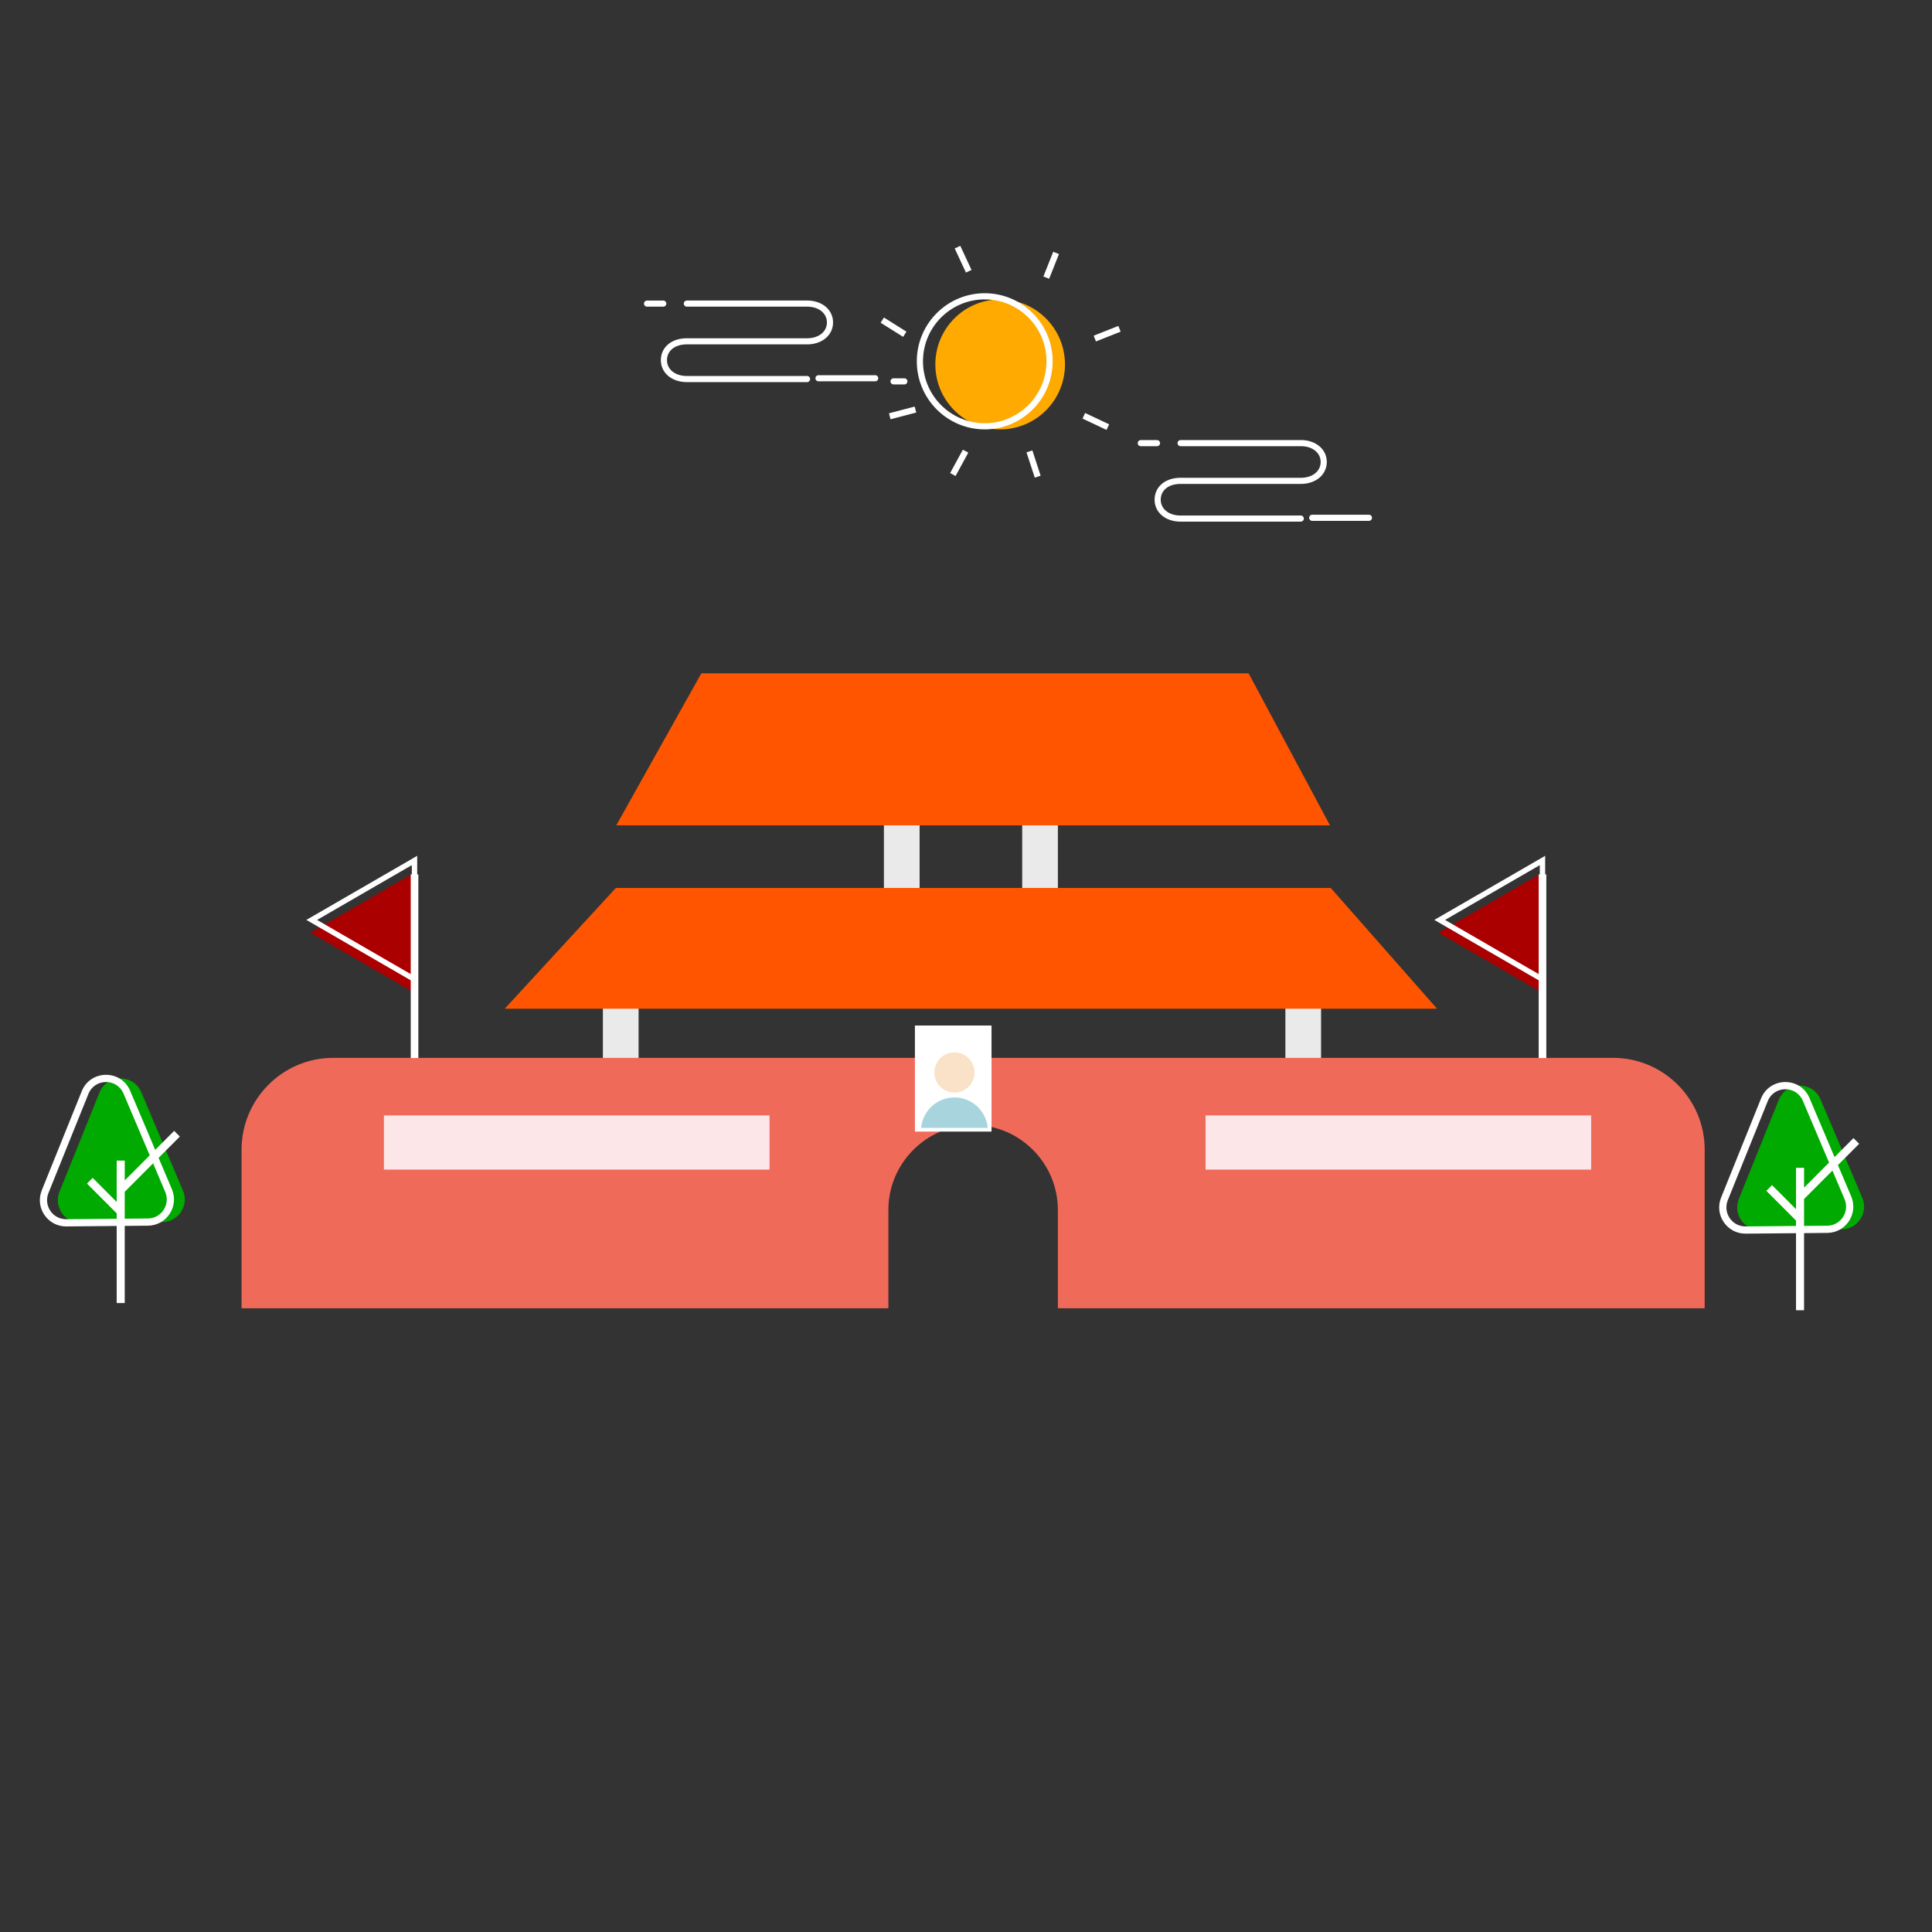 <svg t="1695862498872" class="icon" viewBox="0 0 1024 1024" version="1.1" xmlns="http://www.w3.org/2000/svg" p-id="2703" width="160" height="160"><rect x="0" y="0" width="1024" height="1024" fill="#333333" stroke="none"/><path d="M319.545 570.169v-47.394h18.916v47.394H319.545z m361.734 0v-47.394h18.91v47.394h-18.91zM541.787 470.642v-47.4h18.91v47.4h-18.916z m-73.296 0v-47.4h18.916v47.4h-18.916z" fill="#EBEAEA" p-id="2704"></path><path d="M427.77 182.528a1.65 1.65 0 0 1-0.028 0H364.06c-0.649 0-1.297 0.04-1.934 0.114-5.422 0.631-8.602 3.908-8.602 8.266 0 4.779 4.181 8.374 10.536 8.374H427.748a1.621 1.621 0 1 1 0 3.243H364.06c-8.05 0-13.784-4.932-13.784-11.617 0-6.064 4.471-10.672 11.48-11.492a19.945 19.945 0 0 1 2.304-0.131H427.748c6.354 0 10.536-3.601 10.536-8.374 0-4.779-4.181-8.374-10.536-8.374H364.06a1.621 1.621 0 1 1 0-3.248H427.748c8.05 0 13.784 4.932 13.784 11.622 0 6.679-5.723 11.605-13.756 11.617z m6.053 19.581a1.621 1.621 0 0 1 0-3.248h30.049a1.621 1.621 0 1 1 0 3.243h-30.049z m-90.869-39.566a1.621 1.621 0 1 1 0-3.243h8.59a1.621 1.621 0 0 1 0 3.243h-8.59zM689.459 256.484a1.65 1.65 0 0 1-0.028 0h-63.681c-0.649 0-1.297 0.04-1.934 0.114-5.422 0.631-8.602 3.908-8.602 8.266 0 4.779 4.181 8.374 10.536 8.374h63.681a1.621 1.621 0 1 1 0 3.243h-63.681c-8.05 0-13.784-4.932-13.784-11.617 0-6.064 4.471-10.672 11.48-11.492a19.945 19.945 0 0 1 2.304-0.131h63.681c6.354 0 10.536-3.601 10.536-8.374 0-4.779-4.181-8.374-10.536-8.374h-63.681a1.621 1.621 0 1 1 0-3.248h63.681c8.05 0 13.784 4.932 13.784 11.622 0 6.679-5.723 11.605-13.756 11.617z m6.053 19.581a1.621 1.621 0 0 1 0-3.248h30.049a1.621 1.621 0 1 1 0 3.243h-30.049z m-90.869-39.566a1.621 1.621 0 0 1 0-3.243h8.59a1.621 1.621 0 1 1 0 3.243h-8.59z" fill="#FFFFFF" p-id="2705"></path><path d="M564.463 193.138c0 19.024-15.383 34.441-34.361 34.441-18.972 0-34.35-15.417-34.35-34.441 0-19.018 15.377-34.435 34.355-34.435 18.972 0 34.355 15.417 34.355 34.435" fill="#FFAA00" p-id="2706"></path><path d="M96.978 631.012c3.339 7.885-2.384 16.64-10.923 16.72l-21.646 0.193-21.635 0.193c-8.545 0.08-14.421-8.579-11.224-16.515l12.641-31.351 8.533-21.163c3.999-9.921 17.966-10.041 22.147-0.199l8.909 21.009 13.198 31.118z m890.078 3.829c3.345 7.885-2.378 16.64-10.923 16.72l-21.641 0.193-21.641 0.193c-8.545 0.08-14.421-8.579-11.218-16.515l12.641-31.351 8.533-21.163c3.999-9.916 17.966-10.041 22.141-0.193l8.909 21.003 13.198 31.118z" fill="#00AA00" p-id="2707"></path><path d="M66.105 645.934l12.288-0.114c7.185-0.063 11.998-7.43 9.188-14.063l-6.428-15.161-15.041 15.076v14.262z m0 3.812v40.886h-4.255v-40.846l-5.063 0.046-21.635 0.199c-9.904 0.085-16.72-9.944-13.01-19.143l12.641-31.346 8.533-21.163c4.636-11.497 20.833-11.645 25.674-0.228l8.909 20.998 4.363 10.297 10.041-10.058 3.015 3.009-11.264 11.287 7.037 16.583c3.874 9.136-2.753 19.285-12.663 19.371l-12.316 0.114z m-4.255-3.777v-2.879l-15.735-15.77 3.015-3.009 12.72 12.743v-21.919h4.261v10.502l13.244-13.272-4.972-11.719-8.909-21.003c-3.516-8.283-15.258-8.181-18.62 0.165l-8.533 21.163-12.635 31.346c-2.697 6.679 2.247 13.961 9.432 13.892l21.635-0.193 5.097-0.046zM956.188 649.762l12.288-0.114c7.179-0.063 11.992-7.43 9.182-14.063l-6.428-15.155-15.041 15.076v14.256z m0 3.812v40.886h-4.261v-40.846l-5.063 0.051-21.635 0.193c-9.904 0.085-16.72-9.938-13.005-19.143l12.635-31.346 8.533-21.163c4.636-11.497 20.833-11.645 25.674-0.228l8.909 21.003 4.369 10.297 10.035-10.069 3.015 3.015-11.258 11.287 7.037 16.583c3.868 9.136-2.759 19.285-12.663 19.371l-12.322 0.114z m-4.261-3.777v-2.873l-15.73-15.77 3.015-3.015 12.715 12.743v-21.919h4.267v10.507l13.238-13.278-4.972-11.719-8.909-21.003c-3.51-8.283-15.252-8.175-18.614 0.165l-8.533 21.163-12.641 31.346c-2.691 6.679 2.253 13.961 9.432 13.892l21.641-0.193 5.092-0.046z" fill="#FFFFFF" p-id="2708"></path><path d="M855.051 560.697H176.503c-26.652 0-48.469 21.857-48.469 48.577v84.133h342.824v-52.139c0-24.764 20.213-45.028 44.919-45.028s44.919 20.264 44.919 45.028v52.139h342.818v-84.133c0-26.721-21.811-48.583-48.469-48.583" fill="#F06A5A" p-id="2709"></path><path d="M761.663 534.625h-494.137l58.891-63.989h378.92l56.32 63.989z m-56.747-97.166H326.633l45.084-80.577h290.076l43.122 80.577z" fill="#FF5500" p-id="2710"></path><path d="M219.045 462.831l0.023 63.039-54.5-31.539 54.477-31.499z m597.845 0l0.023 63.039-54.5-31.539 54.477-31.499z" fill="#AA0000" p-id="2711"></path><path d="M217.691 516.295v-52.833h0.586v-4.927l-50.216 29.042 49.63 28.718z m0 3.288l-55.307-32.011 58.738-33.963v9.853h0.609v97.303h-4.039v-41.188zM815.531 516.295v-52.833h0.592v-4.927l-50.216 29.042 49.624 28.718z m0 3.288l-55.307-32.011 58.738-33.963 0.006 9.853h0.609v97.303h-4.039v-41.188z" fill="#FFFFFF" p-id="2712"></path><path d="M203.486 619.918v-28.723h204.373v28.718H203.492z m435.484 0v-28.723h204.379v28.718H638.976z" fill="#FCE6E8" p-id="2713"></path><path d="M484.921 599.768h40.607v-56.218H484.921z" fill="#FFFFFF" p-id="2714"></path><path d="M516.506 568.434a10.65 10.65 0 0 1-10.638 10.655c-5.871 0-10.638-4.773-10.638-10.661 0-5.888 4.767-10.661 10.638-10.661 5.877 0 10.638 4.773 10.638 10.661" fill="#F9E2C7" p-id="2715"></path><path d="M523.52 597.828a17.744 17.744 0 0 0-17.653-16.156 17.744 17.744 0 0 0-17.653 16.156h35.305z" fill="#A8D5DD" p-id="2716"></path><path d="M473.611 203.759a1.621 1.621 0 0 1 0-3.243h5.723a1.621 1.621 0 1 1 0 3.243h-5.723z m81.038-12.26c0-18.119-14.655-32.802-32.722-32.802-18.074 0-32.722 14.683-32.722 32.802s14.649 32.802 32.722 32.802c18.068 0 32.722-14.683 32.722-32.802z m3.271 0c0 19.922-16.117 36.073-35.994 36.073-19.877 0-35.994-16.156-35.994-36.073 0-19.922 16.117-36.073 35.994-36.073 19.877 0 35.994 16.151 35.994 36.073z m-42.991-48.412l-2.964 1.377-5.945-12.783 2.958-1.382 5.951 12.789z m41.131 4.665l-3.038-1.212 5.217-13.107 3.038 1.212-5.211 13.102z m24.809 33.217l-1.2-3.044 13.084-5.177 1.206 3.044-13.09 5.177z m-7.128 40.875l1.394-2.958 12.732 6.007-1.394 2.958-12.732-6.007z m-29.673 17.897l3.112-1.013 4.369 13.409-3.112 1.013-4.369-13.409z m-33.729-1.394l2.873 1.564-6.747 12.385-2.873-1.57 6.747-12.379z m-25.543-22.852l0.825 3.163-13.614 3.561-0.831-3.163 13.619-3.561z m-4.375-39.72l-1.741 2.77-11.918-7.498 1.741-2.77 11.918 7.498z" fill="#FFFFFF" p-id="2718"></path></svg>